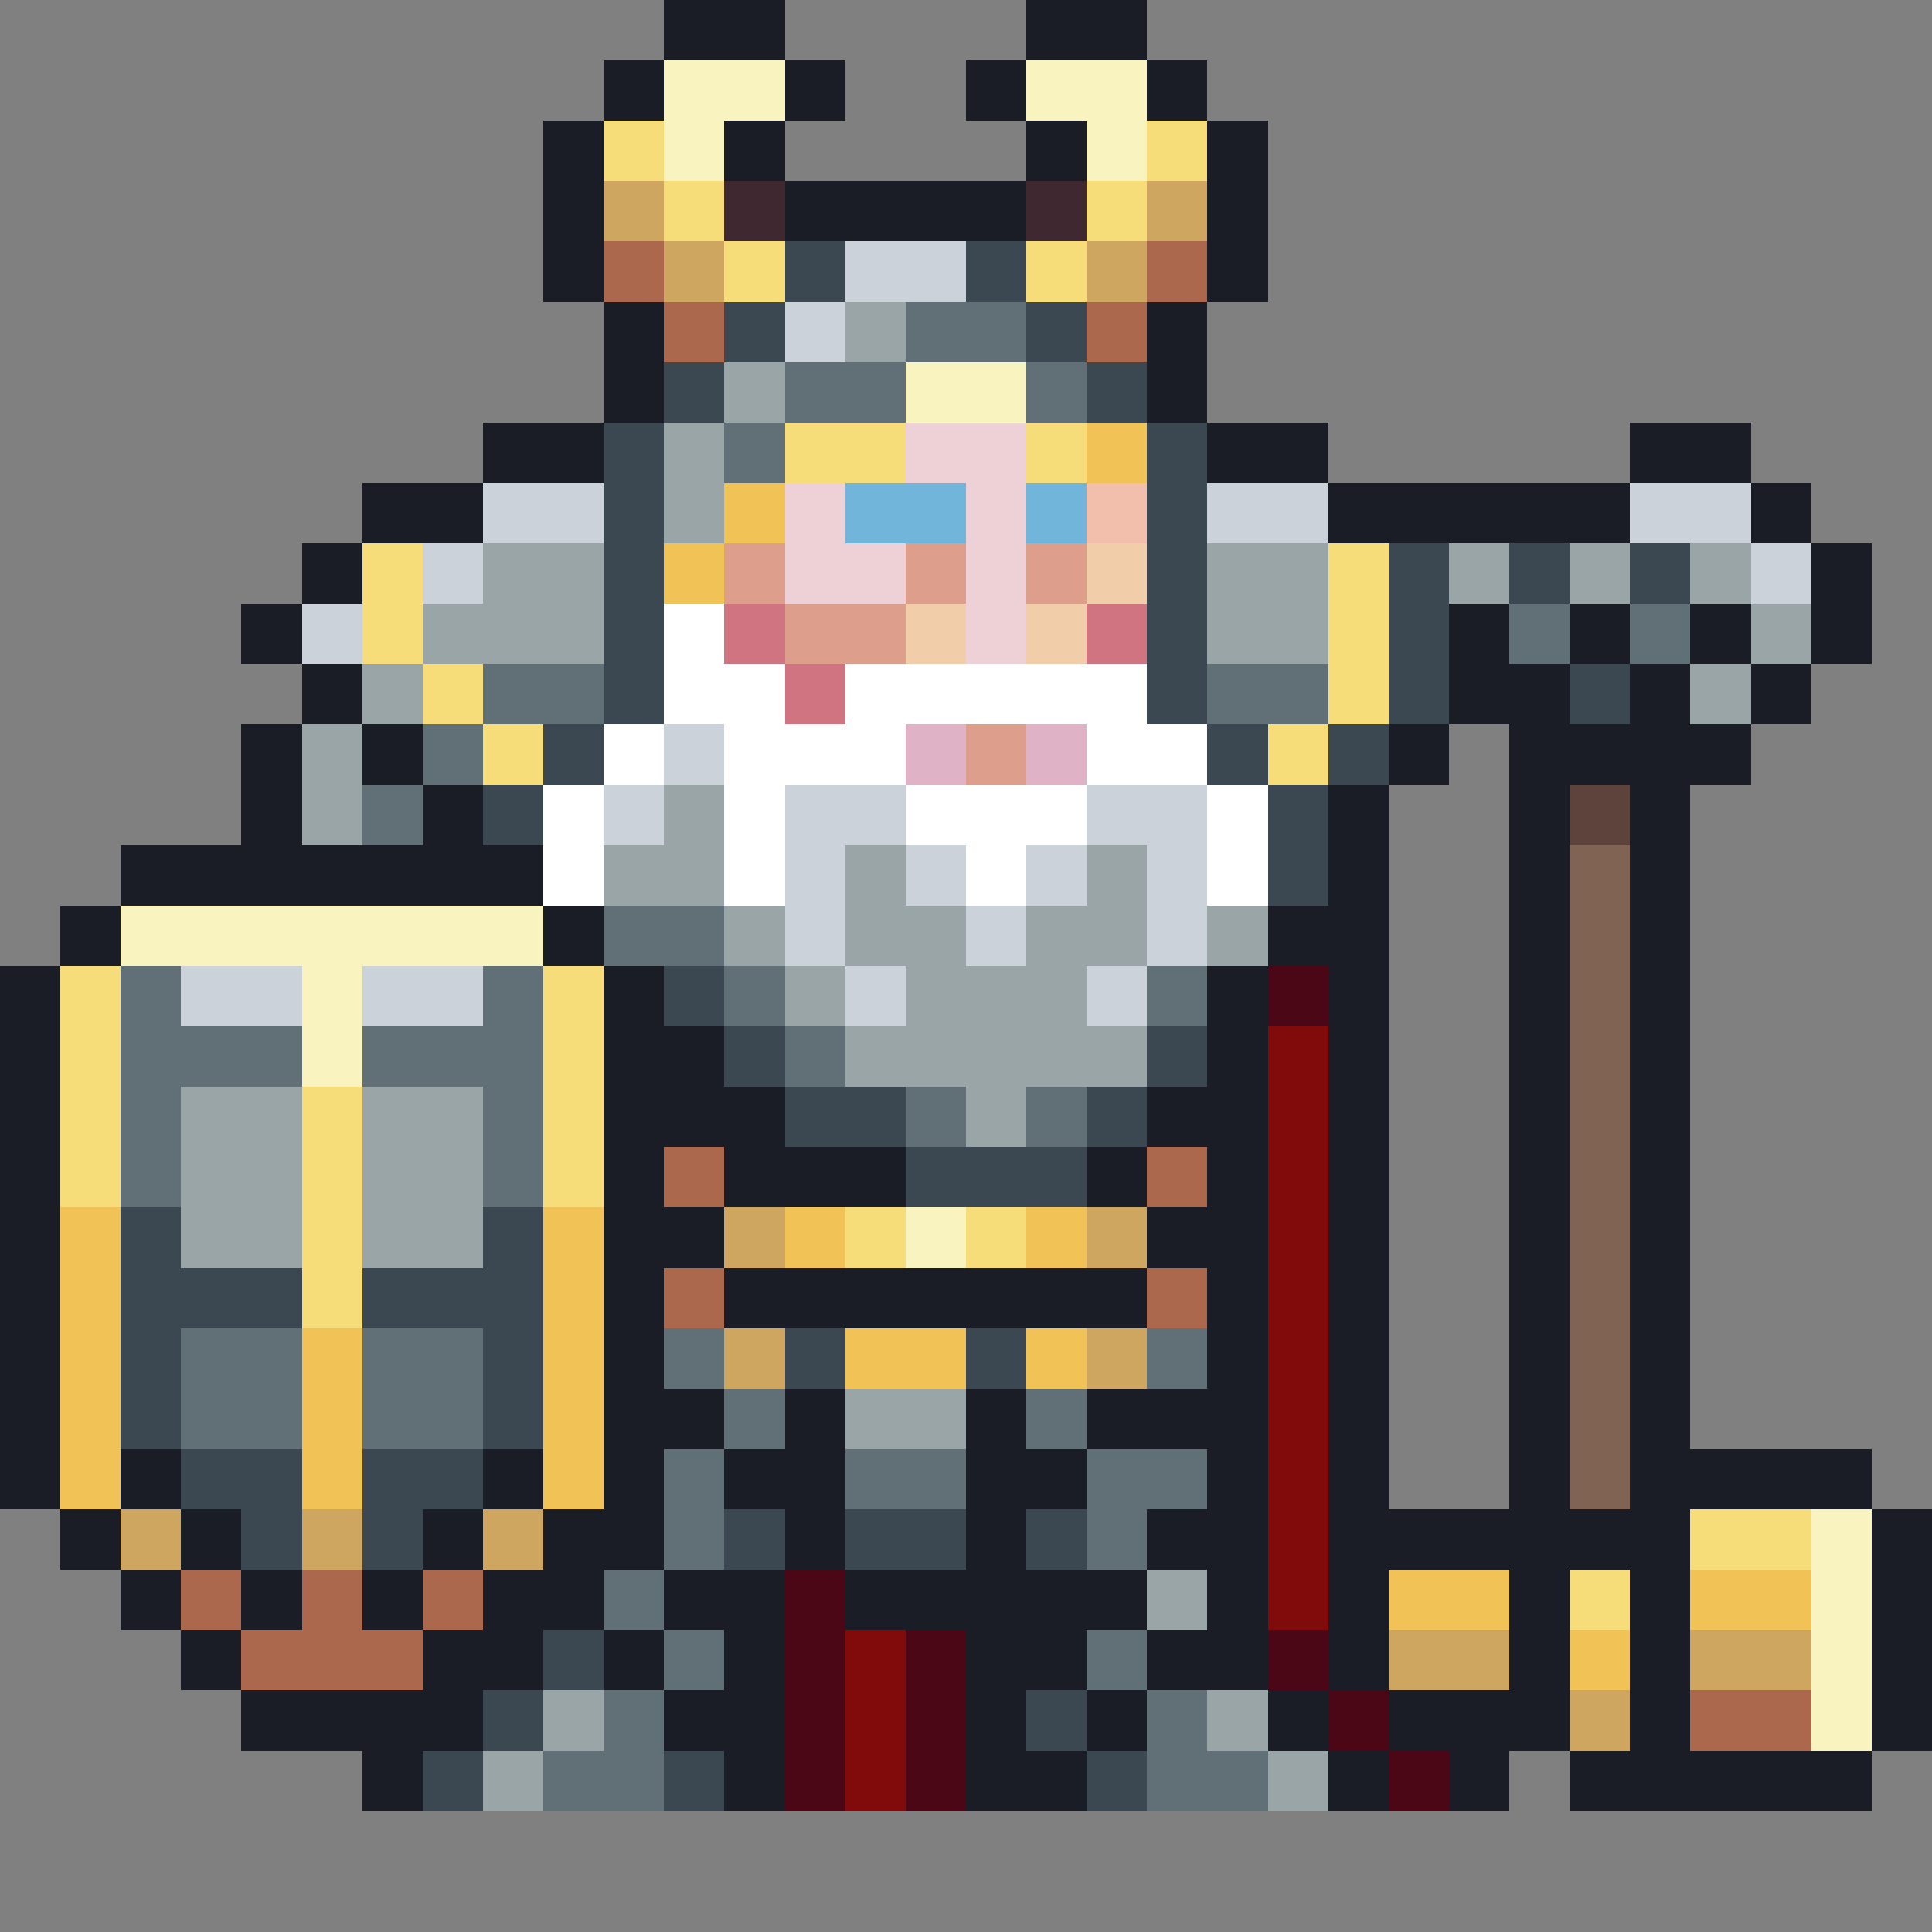 <svg xmlns="http://www.w3.org/2000/svg" width="64" height="64" shape-rendering="crispEdges" viewBox="0 -0.5 32 32"><rect x="0" y="-0.5" width="32" height="32" fill="#808080" stroke="none"/><path stroke="#1a1c26" d="M11 0h2m4 0h2m-9 1h1m2 0h1m2 0h1m2 0h1M9 2h1m2 0h1m4 0h1m2 0h1M9 3h1m3 0h4m3 0h1M9 4h1m10 0h1M10 5h1m8 0h1M10 6h1m8 0h1M8 7h2m10 0h2m5 0h2M6 8h2m14 0h5m2 0h1M5 9h1m24 0h1M4 10h1m19 0h1m1 0h1m1 0h1m1 0h1M5 11h1m18 0h2m1 0h1m1 0h1M4 12h1m1 0h1m16 0h1m1 0h4M4 13h1m2 0h1m14 0h1m2 0h1m1 0h1M2 14h7m13 0h1m2 0h1m1 0h1M1 15h1m7 0h1m11 0h2m2 0h1m1 0h1M0 16h1m9 0h1m9 0h1m1 0h1m2 0h1m1 0h1M0 17h1m9 0h2m8 0h1m1 0h1m2 0h1m1 0h1M0 18h1m9 0h3m6 0h2m1 0h1m2 0h1m1 0h1M0 19h1m9 0h1m1 0h3m3 0h1m1 0h1m1 0h1m2 0h1m1 0h1M0 20h1m9 0h2m7 0h2m1 0h1m2 0h1m1 0h1M0 21h1m9 0h1m1 0h7m1 0h1m1 0h1m2 0h1m1 0h1M0 22h1m9 0h1m9 0h1m1 0h1m2 0h1m1 0h1M0 23h1m9 0h2m1 0h1m2 0h1m1 0h3m1 0h1m2 0h1m1 0h1M0 24h1m1 0h1m5 0h1m1 0h1m1 0h2m2 0h2m2 0h1m1 0h1m2 0h1m1 0h4M1 25h1m1 0h1m3 0h1m1 0h2m2 0h1m2 0h1m2 0h2m1 0h6m3 0h1M2 26h1m1 0h1m1 0h1m1 0h2m1 0h2m1 0h5m1 0h1m1 0h1m2 0h1m1 0h1m3 0h1M3 27h1m3 0h2m1 0h1m1 0h1m3 0h2m1 0h2m1 0h1m2 0h1m1 0h1m3 0h1M4 28h4m3 0h2m3 0h1m1 0h1m2 0h1m1 0h3m1 0h1m3 0h1M6 29h1m5 0h1m3 0h2m4 0h1m1 0h1m1 0h5"/><path stroke="#f9f3c0" d="M11 1h2m4 0h2m-8 1h1m6 0h1m-4 4h2M2 15h7m-4 1h1m-1 1h1m9 3h1m14 5h1m-1 1h1m-1 1h1m-1 1h1"/><path stroke="#f6dd7a" d="M10 2h1m8 0h1m-9 1h1m6 0h1m-7 1h1m4 0h1m-5 3h2m2 0h1M6 9h1m15 0h1M6 10h1m15 0h1M7 11h1m14 0h1M8 12h1m12 0h1M1 16h1m7 0h1m-9 1h1m7 0h1m-9 1h1m3 0h1m3 0h1m-9 1h1m3 0h1m3 0h1m-5 1h1m8 0h1m1 0h1M5 21h1m22 4h2m-4 1h1"/><path stroke="#cea65f" d="M10 3h1m8 0h1m-9 1h1m6 0h1m-7 16h1m5 0h1m-7 2h1m5 0h1M2 25h1m2 0h1m2 0h1m14 2h2m3 0h2m-4 1h1"/><path stroke="#402830" d="M12 3h1m4 0h1"/><path stroke="#ab684c" d="M10 4h1m8 0h1m-9 1h1m6 0h1m-8 14h1m7 0h1m-9 2h1m7 0h1M3 26h1m1 0h1m1 0h1m-4 1h3m21 1h2"/><path stroke="#3c4851" d="M13 4h1m2 0h1m-5 1h1m4 0h1m-7 1h1m6 0h1m-9 1h1m8 0h1M10 8h1m8 0h1M10 9h1m8 0h1m3 0h1m1 0h1m1 0h1m-18 1h1m8 0h1m3 0h1m-14 1h1m8 0h1m3 0h1m2 0h1M9 12h1m10 0h1m1 0h1M8 13h1m12 0h1m-1 1h1m-11 2h1m0 1h1m6 0h1m-7 1h2m3 0h1m-4 1h3M2 20h1m5 0h1m-7 1h3m1 0h3m-7 1h1m5 0h1m4 0h1m2 0h1M2 23h1m5 0h1m-6 1h2m1 0h2m-4 1h1m1 0h1m5 0h1m1 0h2m1 0h1m-9 2h1m-2 1h1m8 0h1M7 29h1m3 0h1m6 0h1"/><path stroke="#cbd2d9" d="M14 4h2m-3 1h1M8 8h2m10 0h2m5 0h2M7 9h1m21 0h1M5 10h1m5 2h1m-2 1h1m2 0h2m3 0h2m-7 1h1m1 0h1m1 0h1m1 0h1m-7 1h1m2 0h1m2 0h1M3 16h2m1 0h2m6 0h1m3 0h1"/><path stroke="#99a5a7" d="M14 5h1m-3 1h1m-2 1h1m-1 1h1M8 9h2m10 0h2m2 0h1m1 0h1m1 0h1M7 10h3m10 0h2m7 0h1M6 11h1m21 0h1M5 12h1m-1 1h1m5 0h1m-2 1h2m2 0h1m3 0h1m-7 1h1m1 0h2m1 0h2m1 0h1m-8 1h1m1 0h3m-4 1h5M3 18h2m1 0h2m8 0h1M3 19h2m1 0h2m-5 1h2m1 0h2m6 3h2m3 3h1M9 28h1m10 0h1M8 29h1m12 0h1"/><path stroke="#617077" d="M15 5h2m-4 1h2m2 0h1m-6 1h1m12 3h1m1 0h1M8 11h2m10 0h2M7 12h1m-2 1h1m3 2h2M2 16h1m5 0h1m3 0h1m6 0h1M2 17h3m1 0h3m4 0h1M2 18h1m5 0h1m6 0h1m1 0h1M2 19h1m5 0h1m-6 3h2m1 0h2m3 0h1m7 0h1M3 23h2m1 0h2m4 0h1m4 0h1m-7 1h1m2 0h2m2 0h2m-9 1h1m6 0h1m-9 1h1m0 1h1m6 0h1m-9 1h1m8 0h1M9 29h2m8 0h2"/><path stroke="#edd1d6" d="M15 7h2m-4 1h1m2 0h1m-4 1h2m1 0h1m-1 1h1"/><path stroke="#f1c256" d="M18 7h1m-7 1h1m-2 1h1M1 20h1m7 0h1m3 0h1m3 0h1M1 21h1m7 0h1m-9 1h1m3 0h1m3 0h1m4 0h2m1 0h1M1 23h1m3 0h1m3 0h1m-9 1h1m3 0h1m3 0h1m13 2h2m3 0h2m-4 1h1"/><path stroke="#71b5db" d="M14 8h2m1 0h1"/><path stroke="#f3bfad" d="M18 8h1"/><path stroke="#de9e8c" d="M12 9h1m2 0h1m1 0h1m-5 1h2m1 2h1"/><path stroke="#f2cdaa" d="M18 9h1m-4 1h1m1 0h1"/><path stroke="#fff" d="M11 10h1m-1 1h2m1 0h5m-9 1h1m1 0h3m3 0h2M9 13h1m2 0h1m2 0h3m2 0h1M9 14h1m2 0h1m3 0h1m3 0h1"/><path stroke="#d07482" d="M12 10h1m5 0h1m-6 1h1"/><path stroke="#dfb2c6" d="M15 12h1m1 0h1"/><path stroke="#5e423c" d="M26 13h1"/><path stroke="#806352" d="M26 14h1m-1 1h1m-1 1h1m-1 1h1m-1 1h1m-1 1h1m-1 1h1m-1 1h1m-1 1h1m-1 1h1m-1 1h1"/><path stroke="#4c0717" d="M21 16h1m-9 10h1m-1 1h1m1 0h1m5 0h1m-9 1h1m1 0h1m6 0h1m-10 1h1m1 0h1m7 0h1"/><path stroke="#810b0b" d="M21 17h1m-1 1h1m-1 1h1m-1 1h1m-1 1h1m-1 1h1m-1 1h1m-1 1h1m-1 1h1m-1 1h1m-8 1h1m-1 1h1m-1 1h1"/></svg>